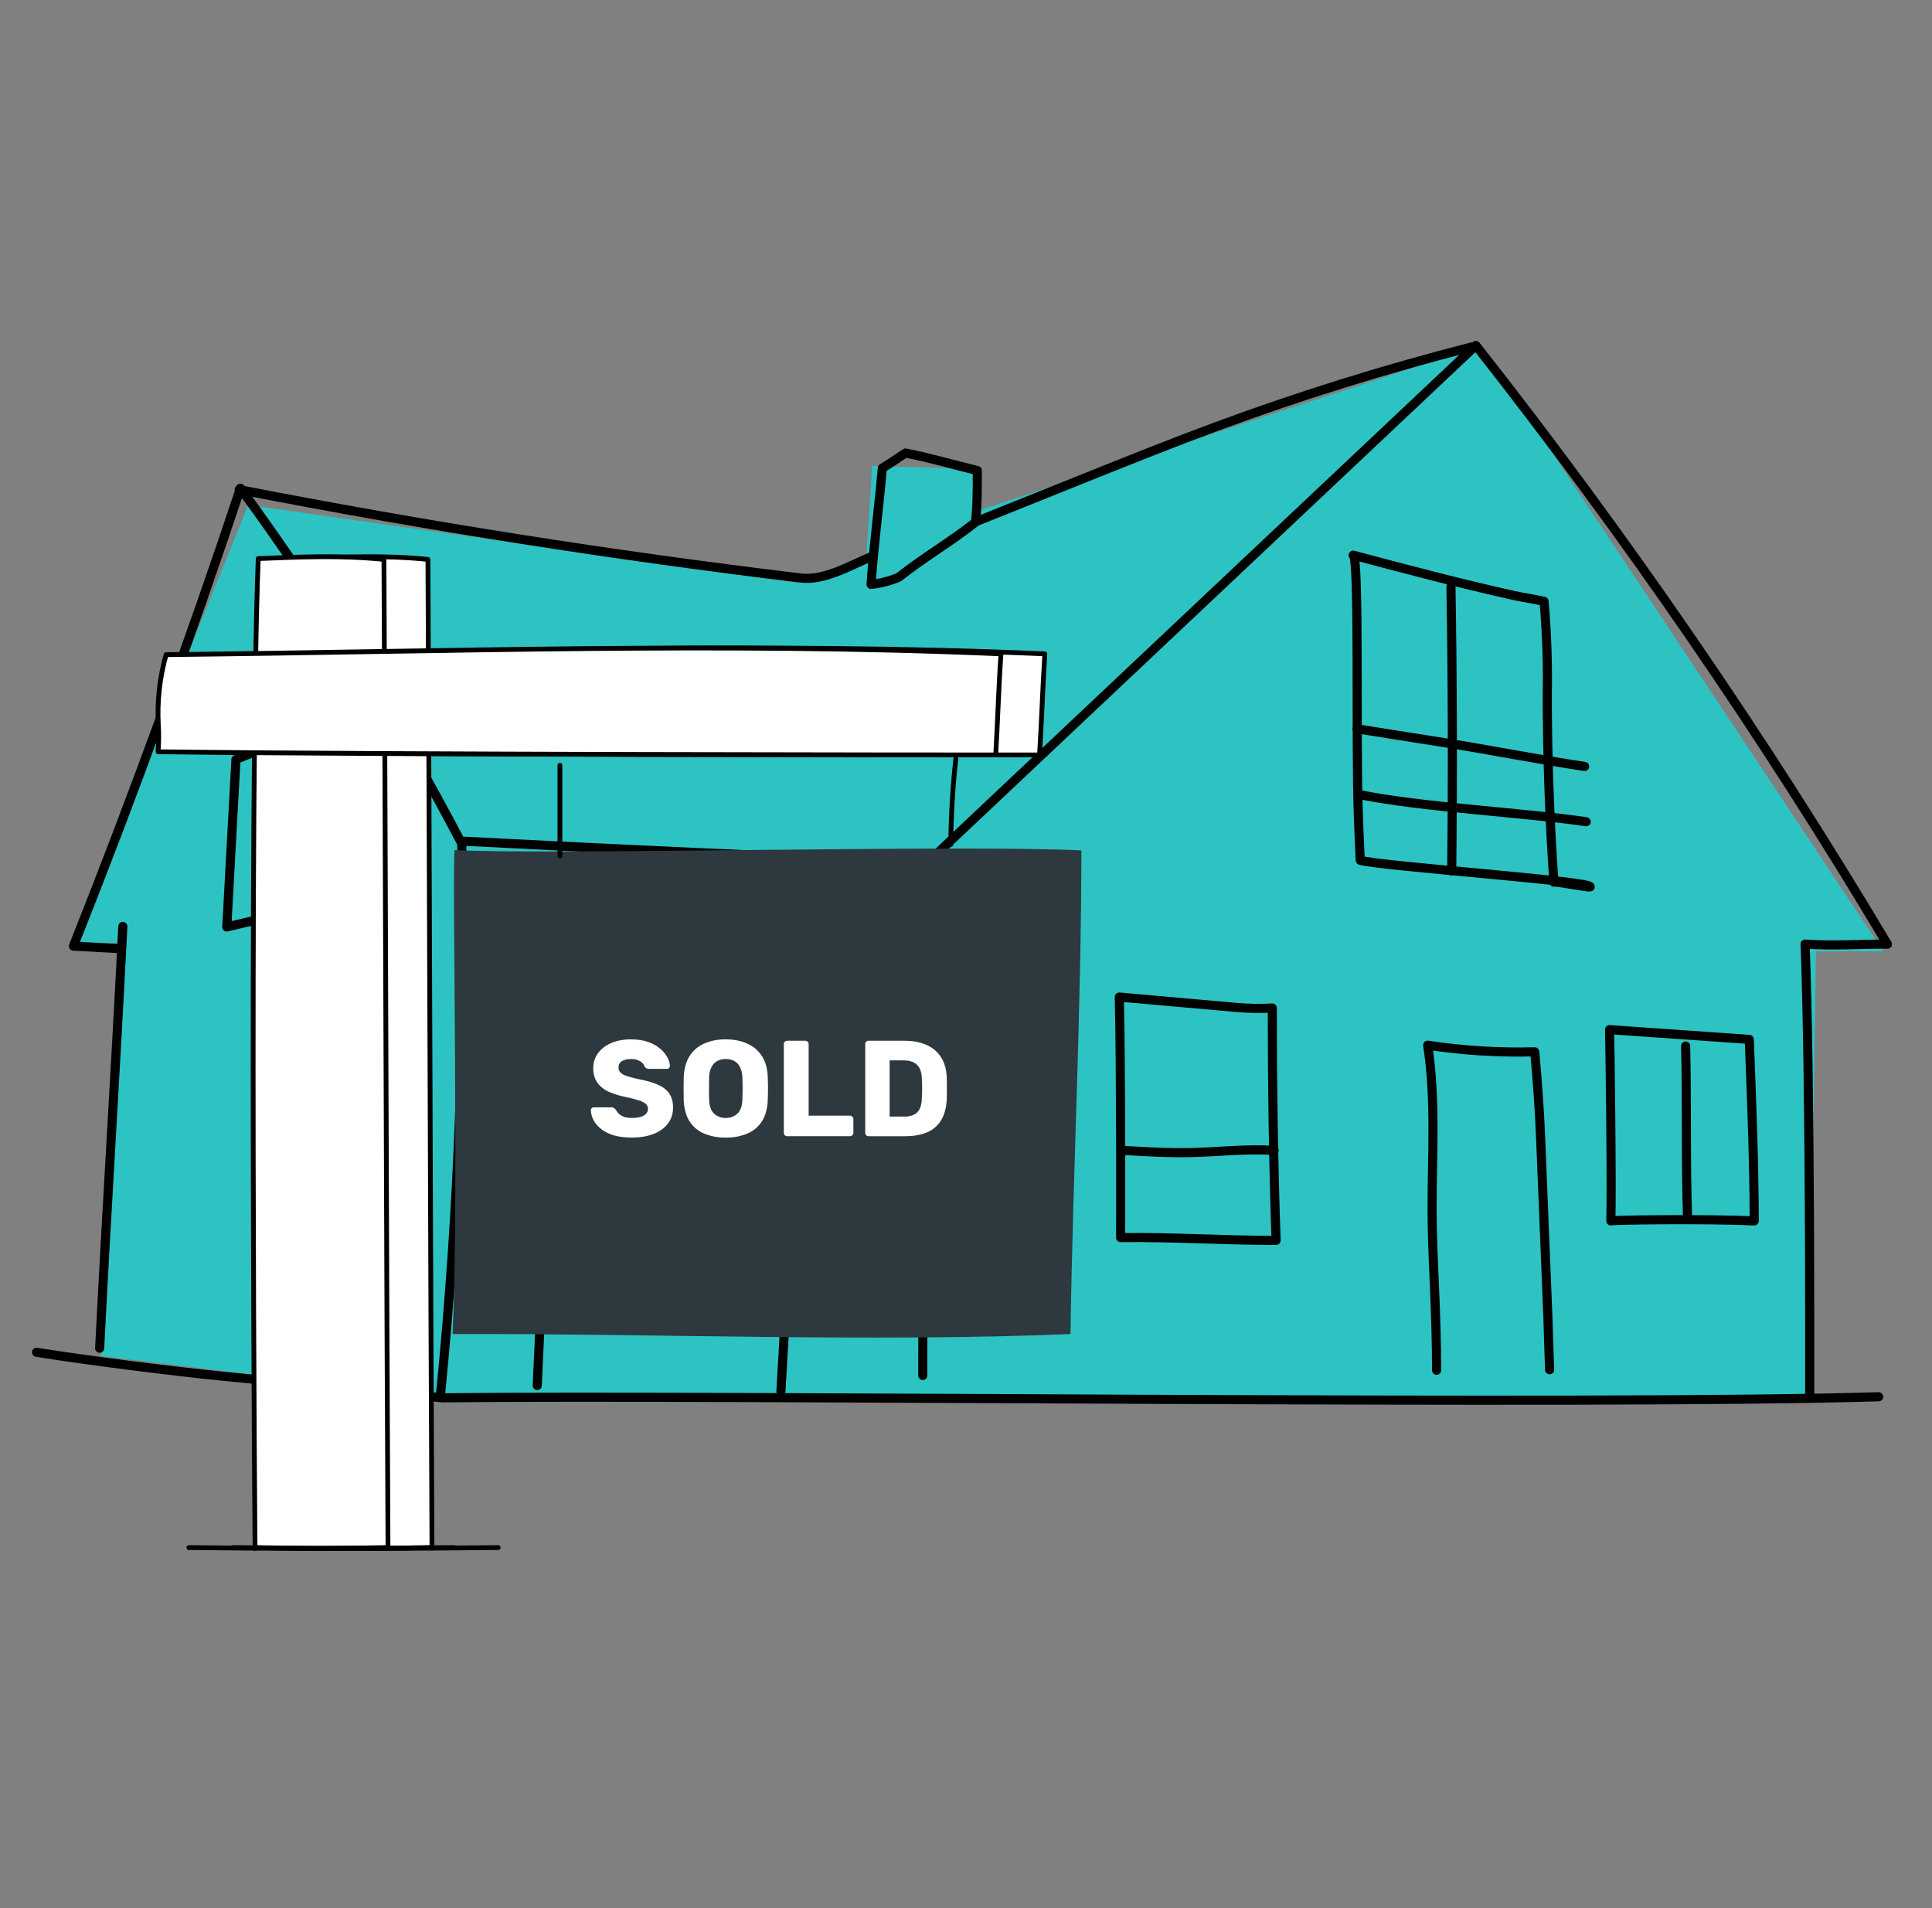 <svg width="81" height="80" viewBox="0 0 81 80" fill="none" xmlns="http://www.w3.org/2000/svg">
<rect x="0" y="0" width="81" height="80" fill="#808080" stroke="none"/>
<path d="M10.406 21.172L2.982 39.54H5.122L4.231 56.854L18.551 58.605L75.865 58.559L76.135 39.887H78.962L62.089 14.484L40.974 21.423V19.66L36.569 19.537L36.319 23.436L33.426 24.443L10.406 21.172Z" fill="#2DC3C3"/>
<path d="M79.128 39.582C73.924 30.853 68.162 22.47 61.877 14.484L38.911 36.138C32.42 35.911 25.798 35.594 19.303 35.262C16.6 30.11 13.518 25.165 10.082 20.47C7.93 26.934 5.594 33.336 3.079 39.667L5.03 39.772" stroke="black" stroke-width="0.382" stroke-linecap="round" stroke-linejoin="round"/>
<path d="M36.5 23.351C35.586 23.736 34.552 24.351 33.576 24.235C25.684 23.286 17.83 22.05 10.028 20.528M61.711 14.545C58.085 15.47 54.51 16.584 51.001 17.883C49.188 18.554 47.399 19.271 45.602 19.992L40.901 21.878" stroke="black" stroke-width="0.382" stroke-linecap="round" stroke-linejoin="round"/>
<path d="M40.974 19.727C40.954 19.68 40.974 19.772 40.974 19.727ZM40.974 19.727C40.974 20.632 40.974 21.111 40.905 21.89C39.902 22.689 38.68 23.405 37.677 24.204C37.308 24.36 36.918 24.459 36.52 24.501C36.631 22.854 36.855 21.245 36.991 19.626C37.461 19.344 37.58 19.241 37.965 18.994C39.111 19.225 39.961 19.481 40.974 19.727ZM19.357 35.325C19.527 43.061 19.229 50.801 18.466 58.502M4.178 56.526C4.509 50.039 4.822 45.341 5.15 38.842M1.532 56.696C3.734 57.052 7.517 57.518 9.183 57.684L18.551 58.605M22.524 58.089L23.295 41.291C26.188 41.345 32.05 41.434 33.389 41.7C33.569 41.735 33.037 53.591 32.74 58.332M18.552 58.606C29.92 58.471 67.145 58.926 78.766 58.56M75.873 58.563C75.873 57.078 75.899 45.198 75.68 39.582M75.676 39.582C76.834 39.663 78.017 39.582 79.128 39.582M60.23 57.449C60.23 56.323 60.188 55.022 60.137 53.892C60.091 52.828 60.044 51.763 60.041 50.694C60.041 48.4 60.203 46.089 59.856 43.821C61.341 44.047 62.844 44.14 64.345 44.099C64.456 45.341 64.542 46.479 64.592 47.724L64.897 55.25C64.92 55.84 64.942 56.836 64.97 57.429M9.893 31.841L9.508 38.865C10.387 38.645 11.228 38.48 12.103 38.279C12.277 35.864 12.443 33.337 12.524 30.92C12.57 30.92 12.454 30.85 12.408 30.869C11.536 31.228 10.749 31.479 9.893 31.841ZM53.342 42.263C53.342 45.487 53.389 48.785 53.5 52.006C51.295 52.006 49.188 51.86 46.982 51.888C46.982 51.933 47.005 45.206 46.928 41.803C48.568 41.943 50.18 42.097 51.818 42.236C52.325 42.283 52.835 42.292 53.342 42.263ZM73.339 43.578C73.435 46.117 73.54 48.593 73.547 51.188C71.564 51.095 67.535 51.149 67.535 51.188C67.581 49.927 67.495 43.378 67.481 43.169L73.339 43.578ZM56.948 34.14C56.971 34.782 56.998 35.426 57.029 36.069C57.886 36.319 66.671 36.932 66.671 37.179C66.671 37.242 65.148 36.925 65.148 36.987C64.966 34.387 64.874 31.782 64.87 29.176C64.895 27.853 64.85 26.529 64.735 25.211C64.318 25.118 63.913 25.065 63.497 24.972C61.183 24.458 59.008 23.881 56.732 23.275C56.999 23.348 56.836 31.101 56.948 34.14Z" stroke="black" stroke-width="0.382" stroke-linecap="round" stroke-linejoin="round"/>
<path d="M56.895 30.557L60.697 31.159C62.117 31.383 65.016 31.93 66.436 32.134M56.999 33.315C59.636 33.851 63.828 34.059 66.501 34.452M60.832 24.602C60.899 28.569 60.909 32.539 60.863 36.513M70.671 43.856C70.728 46.005 70.671 49.005 70.755 51.123M47.01 48.227C47.989 48.285 48.969 48.346 49.949 48.323C51.105 48.296 52.263 48.153 53.419 48.234M39.135 36.127C38.621 43.119 38.71 50.66 38.687 57.668" stroke="black" stroke-width="0.382" stroke-linecap="round" stroke-linejoin="round"/>
<path d="M45.337 35.656C40.499 35.404 22.854 35.855 19.056 35.639C18.957 37.119 19.235 50.134 18.977 55.931C27.239 55.903 36.635 56.279 44.881 55.931C44.974 49.362 45.337 42.289 45.337 35.656Z" fill="#2D383F"/>
<path d="M40.073 31.817C39.942 33.011 39.871 34.211 39.861 35.412M23.475 32.087V35.886" stroke="black" stroke-width="0.201" stroke-linecap="round" stroke-linejoin="round"/>
<path d="M12.539 64.884C12.539 66.303 12.287 33.285 12.671 23.419C14.453 23.348 16.159 23.271 17.941 23.454C17.998 33.493 18.054 54.842 18.111 64.884C16.07 64.925 14.383 64.925 12.539 64.884Z" fill="white" stroke="black" stroke-width="0.201" stroke-linecap="round" stroke-linejoin="round"/>
<path d="M20.886 64.884C17.177 64.929 13.467 64.929 9.757 64.884H20.886Z" fill="white"/>
<path d="M20.886 64.884C17.177 64.929 13.467 64.929 9.757 64.884" stroke="black" stroke-width="0.201" stroke-linecap="round" stroke-linejoin="round"/>
<path d="M43.582 31.652C41.508 31.652 18.079 31.643 8.461 31.519C8.494 31.147 8.499 30.773 8.474 30.4C8.42 29.404 8.53 28.407 8.8 27.447C20.497 27.323 32.109 26.908 43.806 27.414C43.715 28.778 43.671 30.288 43.582 31.652Z" fill="white" stroke="black" stroke-width="0.201" stroke-linecap="round" stroke-linejoin="round"/>
<path d="M10.695 64.884C10.695 66.303 10.442 33.285 10.827 23.419C12.608 23.348 14.315 23.271 16.097 23.454C16.153 33.493 16.21 54.842 16.267 64.884C14.226 64.925 12.535 64.925 10.695 64.884Z" fill="white" stroke="black" stroke-width="0.201" stroke-linecap="round" stroke-linejoin="round"/>
<path d="M19.046 64.884C14.906 64.93 11.526 64.93 7.917 64.884H19.046Z" fill="white"/>
<path d="M19.046 64.884C14.906 64.93 11.526 64.93 7.917 64.884" stroke="black" stroke-width="0.201" stroke-linecap="round" stroke-linejoin="round"/>
<path d="M41.746 31.652C39.672 31.652 16.243 31.643 6.625 31.519C6.658 31.147 6.662 30.773 6.638 30.4C6.584 29.404 6.694 28.407 6.964 27.447C18.661 27.323 30.273 26.908 41.967 27.414C41.87 28.778 41.827 30.288 41.746 31.652Z" fill="white" stroke="black" stroke-width="0.201" stroke-linecap="round" stroke-linejoin="round"/>
<path d="M26.498 47.694C26.117 47.694 25.8 47.641 25.548 47.535C25.323 47.444 25.125 47.296 24.976 47.105C24.852 46.944 24.78 46.748 24.77 46.545C24.77 46.53 24.773 46.515 24.779 46.502C24.785 46.488 24.794 46.475 24.805 46.465C24.817 46.453 24.831 46.443 24.846 46.436C24.862 46.429 24.879 46.426 24.896 46.426H25.617C25.659 46.423 25.7 46.432 25.736 46.453C25.768 46.473 25.795 46.498 25.817 46.528C25.847 46.586 25.89 46.641 25.943 46.694C26.006 46.751 26.08 46.796 26.16 46.826C26.252 46.855 26.365 46.871 26.498 46.871C26.718 46.871 26.884 46.837 26.995 46.768C27.109 46.699 27.166 46.606 27.166 46.488C27.168 46.449 27.16 46.41 27.144 46.375C27.128 46.339 27.104 46.308 27.075 46.282C26.988 46.212 26.887 46.161 26.778 46.134C26.602 46.077 26.422 46.031 26.24 45.996C25.984 45.946 25.735 45.867 25.496 45.762C25.311 45.676 25.152 45.544 25.033 45.379C24.922 45.201 24.866 44.994 24.873 44.784C24.873 44.551 24.938 44.344 25.068 44.161C25.201 43.977 25.386 43.835 25.623 43.731C25.859 43.629 26.139 43.577 26.462 43.577C26.726 43.577 26.956 43.612 27.155 43.68C27.34 43.739 27.513 43.832 27.664 43.955C27.802 44.069 27.904 44.191 27.973 44.32C28.041 44.432 28.081 44.56 28.087 44.692C28.087 44.722 28.076 44.752 28.053 44.778C28.042 44.789 28.029 44.798 28.014 44.804C27.999 44.81 27.983 44.813 27.968 44.813H27.212C27.174 44.814 27.137 44.806 27.103 44.79C27.071 44.772 27.044 44.746 27.024 44.715C26.994 44.621 26.928 44.544 26.841 44.498C26.727 44.428 26.596 44.395 26.463 44.401C26.295 44.401 26.164 44.431 26.068 44.492C25.977 44.549 25.931 44.639 25.931 44.761C25.93 44.835 25.957 44.906 26.006 44.961C26.079 45.03 26.167 45.081 26.263 45.109C26.385 45.151 26.551 45.196 26.761 45.241C27.107 45.307 27.388 45.388 27.601 45.487C27.814 45.582 27.971 45.709 28.07 45.865C28.169 46.017 28.218 46.21 28.218 46.442C28.218 46.701 28.144 46.926 27.996 47.117C27.851 47.305 27.648 47.447 27.39 47.546C27.13 47.644 26.833 47.694 26.498 47.694ZM30.427 47.694C30.113 47.701 29.802 47.643 29.512 47.523C29.263 47.417 29.051 47.237 28.906 47.008C28.761 46.776 28.681 46.486 28.666 46.139C28.658 45.809 28.658 45.479 28.666 45.15C28.681 44.807 28.761 44.518 28.906 44.286C29.054 44.049 29.258 43.873 29.518 43.754C29.805 43.63 30.115 43.57 30.427 43.577C30.77 43.577 31.071 43.636 31.331 43.755C31.593 43.873 31.8 44.05 31.948 44.286C32.096 44.518 32.177 44.807 32.188 45.15C32.203 45.479 32.203 45.809 32.188 46.139C32.173 46.486 32.093 46.776 31.948 47.008C31.802 47.237 31.591 47.417 31.341 47.523C31.052 47.643 30.74 47.701 30.427 47.694ZM30.427 46.871C30.517 46.875 30.607 46.86 30.691 46.829C30.775 46.797 30.853 46.75 30.919 46.688C31.048 46.566 31.116 46.372 31.124 46.106C31.138 45.793 31.138 45.48 31.124 45.167C31.124 45.017 31.088 44.868 31.021 44.733C30.971 44.625 30.887 44.537 30.781 44.481C30.671 44.426 30.55 44.398 30.427 44.401C30.306 44.399 30.186 44.426 30.078 44.48C29.972 44.537 29.885 44.625 29.831 44.733C29.765 44.868 29.73 45.017 29.73 45.167C29.722 45.48 29.722 45.793 29.73 46.106C29.74 46.372 29.808 46.566 29.935 46.688C30.001 46.75 30.078 46.798 30.162 46.829C30.247 46.861 30.337 46.875 30.427 46.871ZM33.005 47.638C32.986 47.638 32.967 47.635 32.95 47.628C32.932 47.621 32.916 47.611 32.903 47.598C32.889 47.584 32.879 47.568 32.872 47.55C32.865 47.532 32.862 47.513 32.862 47.494V43.778C32.862 43.735 32.876 43.701 32.902 43.674C32.916 43.661 32.932 43.65 32.95 43.644C32.967 43.637 32.986 43.634 33.005 43.635H33.76C33.799 43.635 33.83 43.647 33.858 43.674C33.888 43.702 33.903 43.735 33.903 43.778V46.774H35.63C35.672 46.774 35.707 46.789 35.733 46.82C35.763 46.846 35.779 46.881 35.779 46.922V47.495C35.779 47.514 35.775 47.534 35.768 47.551C35.76 47.569 35.748 47.584 35.733 47.597C35.72 47.61 35.703 47.621 35.686 47.627C35.668 47.634 35.649 47.637 35.63 47.636H33.005L33.005 47.638ZM36.418 47.638C36.399 47.638 36.38 47.635 36.362 47.629C36.344 47.622 36.328 47.611 36.314 47.598C36.301 47.584 36.29 47.568 36.284 47.55C36.277 47.532 36.274 47.513 36.275 47.494V43.778C36.275 43.735 36.288 43.701 36.314 43.674C36.328 43.661 36.344 43.65 36.362 43.644C36.38 43.637 36.399 43.634 36.418 43.635H37.904C38.278 43.635 38.596 43.696 38.859 43.817C39.122 43.936 39.324 44.111 39.466 44.344C39.606 44.572 39.683 44.856 39.694 45.196C39.7 45.488 39.7 45.779 39.694 46.071C39.679 46.425 39.603 46.719 39.466 46.951C39.331 47.184 39.124 47.367 38.876 47.471C38.621 47.582 38.306 47.638 37.933 47.638H36.417H36.418ZM37.298 46.814H37.904C38.043 46.819 38.182 46.793 38.31 46.74C38.419 46.689 38.505 46.601 38.556 46.493C38.613 46.383 38.644 46.238 38.648 46.058C38.655 45.96 38.658 45.861 38.659 45.762C38.663 45.674 38.663 45.586 38.659 45.498C38.659 45.411 38.655 45.313 38.648 45.207C38.64 44.948 38.571 44.759 38.442 44.641C38.316 44.518 38.127 44.458 37.876 44.458H37.298V46.814Z" fill="white"/>
</svg>
